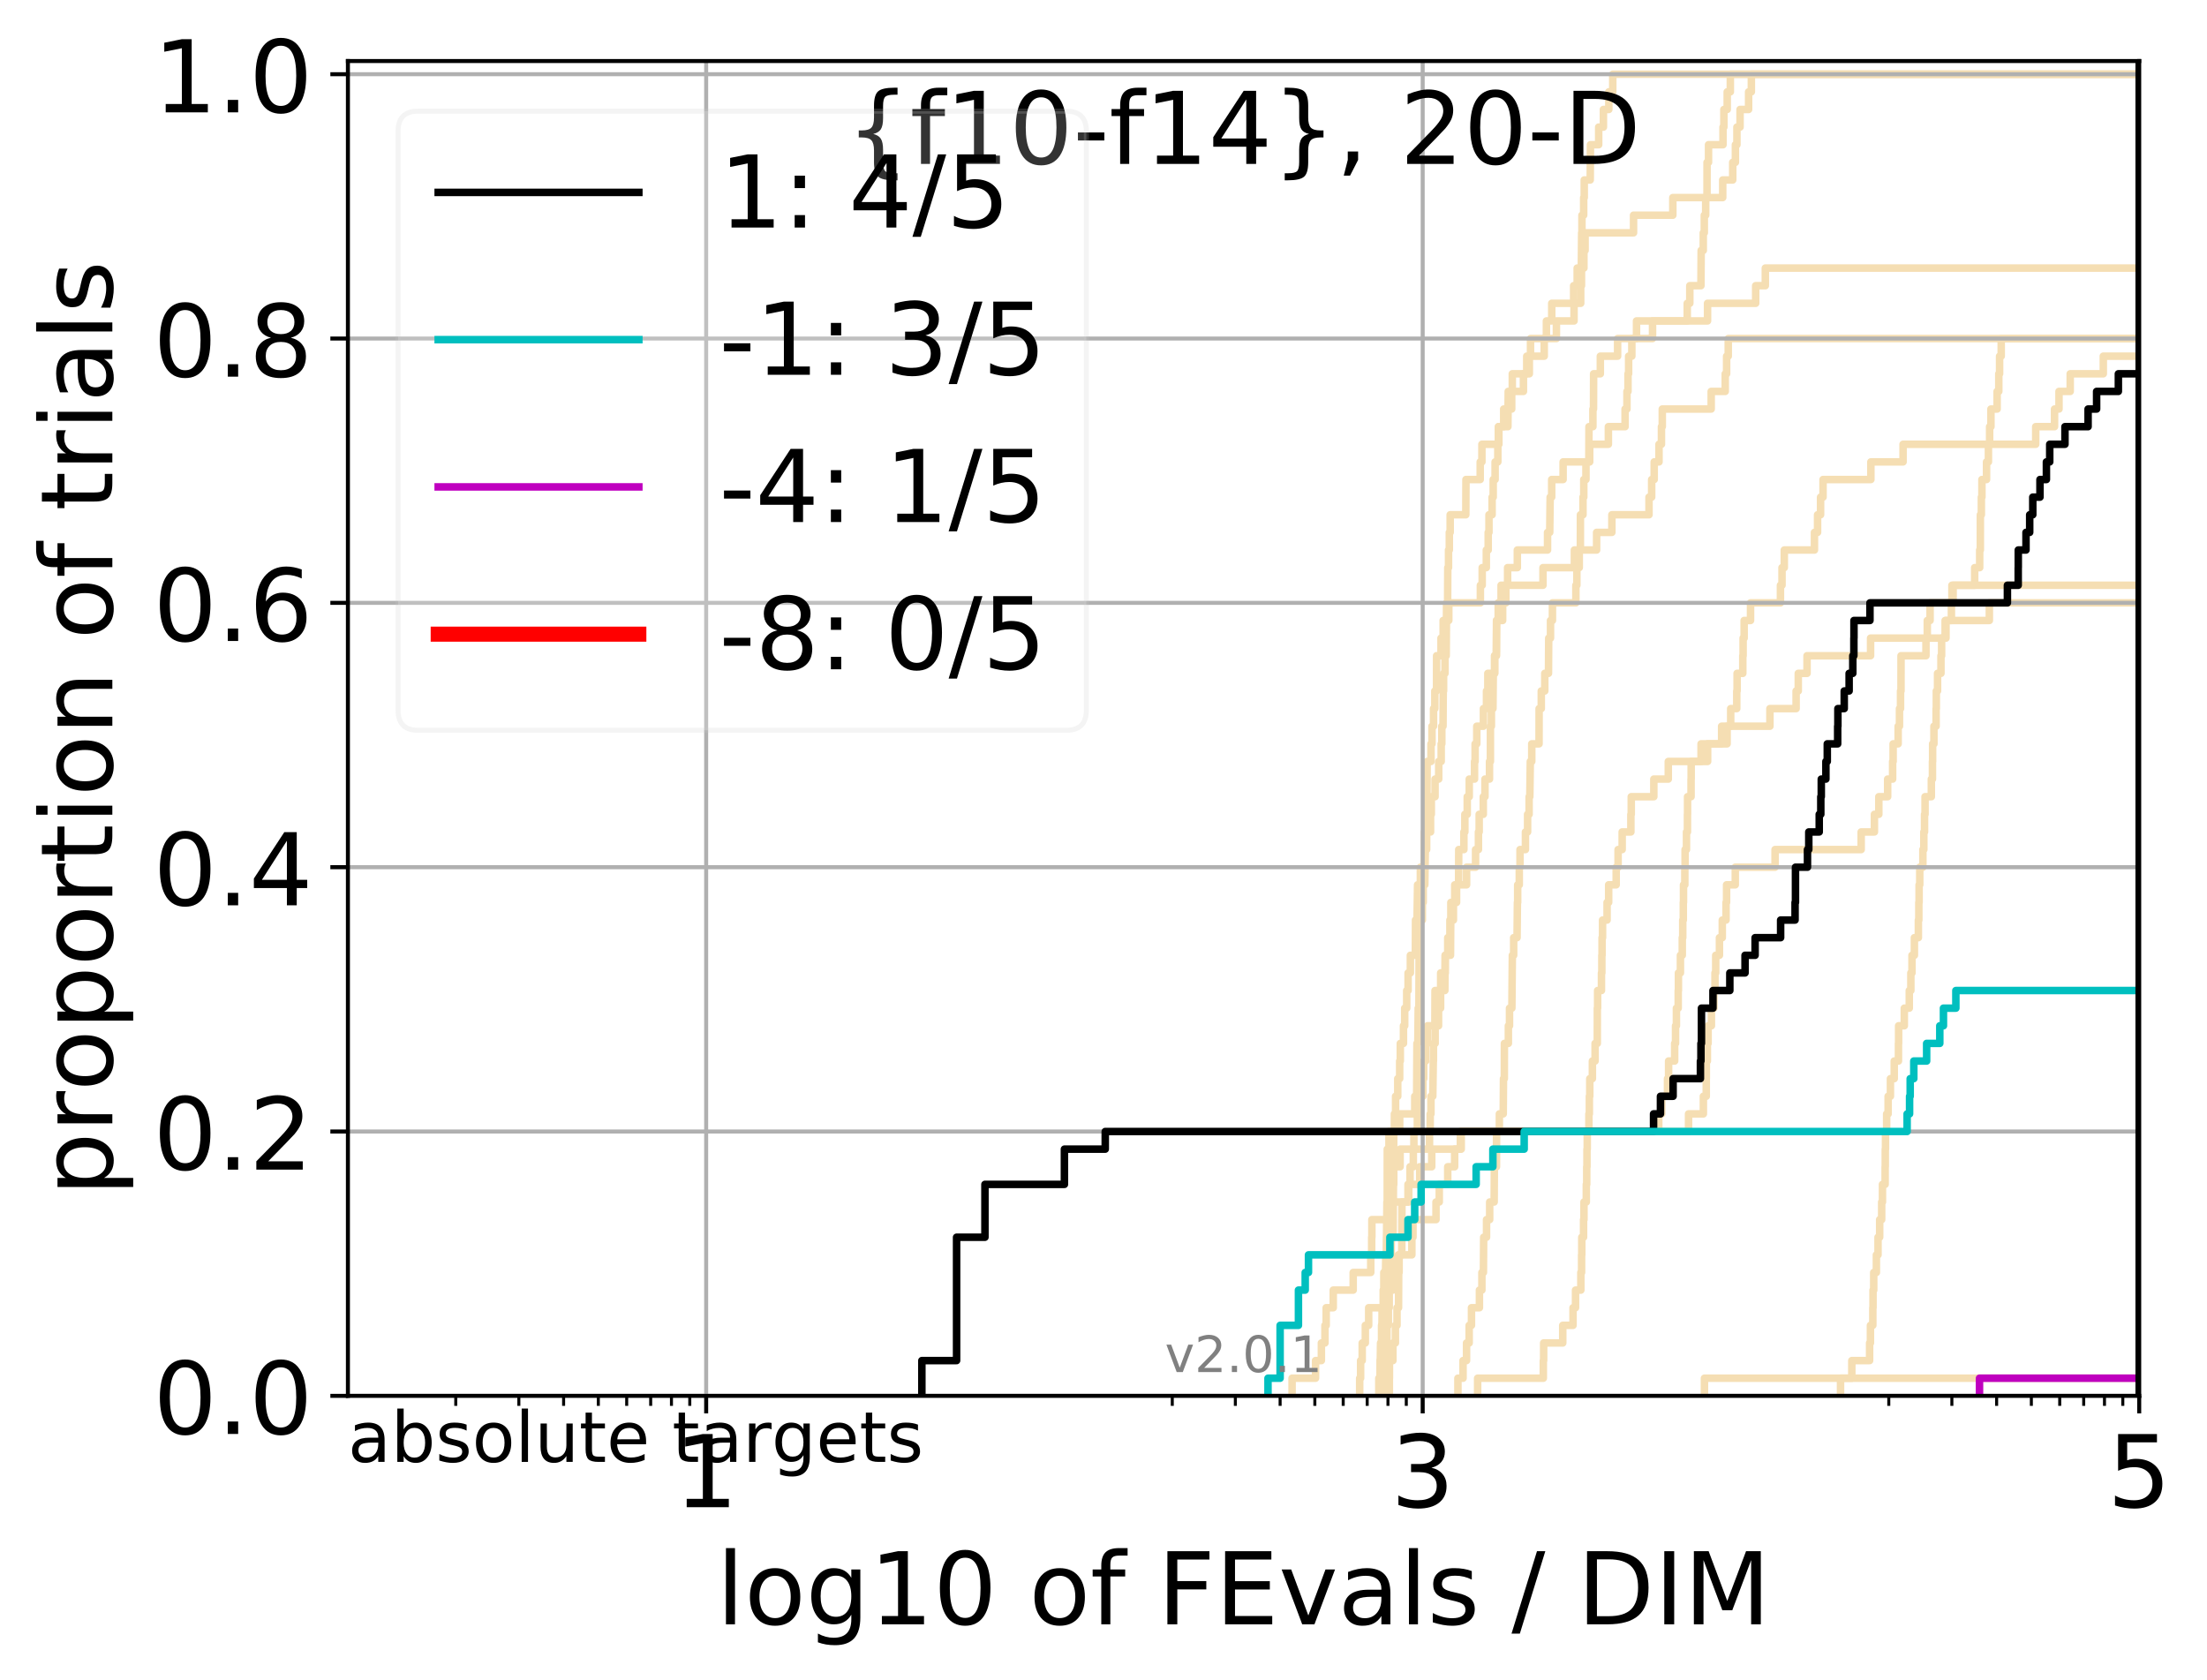 <?xml version="1.0" encoding="utf-8" standalone="no"?>
<!DOCTYPE svg PUBLIC "-//W3C//DTD SVG 1.1//EN"
  "http://www.w3.org/Graphics/SVG/1.1/DTD/svg11.dtd">
<!-- Created with matplotlib (http://matplotlib.org/) -->
<svg height="335pt" version="1.1" viewBox="0 0 440 335" width="440pt" xmlns="http://www.w3.org/2000/svg" xmlns:xlink="http://www.w3.org/1999/xlink">
 <defs>
  <style type="text/css">
*{stroke-linecap:butt;stroke-linejoin:round;}
  </style>
 </defs>
 <g id="figure_1">
  <g id="patch_1">
   <path d="M 0 335.188 
L 440.045 335.188 
L 440.045 0 
L 0 0 
z
" style="fill:#ffffff;"/>
  </g>
  <g id="axes_1">
   <g id="patch_2">
    <path d="M 69.362 278.276 
L 426.483 278.276 
L 426.483 12.164 
L 69.362 12.164 
z
" style="fill:#ffffff;"/>
   </g>
   <g id="line2d_1"/>
   <g id="line2d_2"/>
   <g id="line2d_3"/>
   <g id="line2d_4">
    <path clip-path="url(#pa1a052dd8b)" d="M 276.995 278.276 
L 276.995 274.763 
L 276.995 274.763 
L 276.995 274.763 
L 277.01 274.763 
L 277.01 271.25 
L 277.699 271.25 
L 277.699 267.737 
L 278.193 267.737 
L 278.193 264.224 
L 278.518 264.224 
L 278.518 260.711 
L 278.822 260.711 
L 278.85 253.684 
L 278.934 253.684 
L 278.934 250.171 
L 279.464 250.171 
L 279.501 239.632 
L 280.707 239.632 
L 280.707 236.119 
L 281.114 236.119 
L 281.114 232.606 
L 281.77 232.606 
L 281.77 229.093 
L 281.883 229.093 
L 281.883 225.58 
L 282.568 225.58 
L 282.568 222.067 
L 283.024 222.067 
L 283.024 218.554 
L 283.686 218.554 
L 283.686 215.041 
L 283.837 215.041 
L 283.837 211.528 
L 284.234 211.528 
L 284.234 208.015 
L 284.591 208.015 
L 284.591 204.502 
L 286.065 204.502 
L 286.093 197.476 
L 287.218 197.476 
L 287.218 193.963 
L 288.135 193.963 
L 288.135 190.45 
L 289.181 190.45 
L 289.232 183.424 
L 289.763 183.424 
L 289.763 179.911 
L 290.023 179.911 
L 290.023 176.398 
L 292.388 176.398 
L 292.388 172.885 
L 294.18 172.885 
L 294.18 169.372 
L 294.751 169.372 
L 294.751 165.859 
L 294.897 165.859 
L 294.897 162.346 
L 295.718 162.346 
L 295.718 158.833 
L 296.053 158.833 
L 296.053 155.32 
L 296.955 155.32 
L 296.955 151.807 
L 297.136 151.807 
L 297.142 144.781 
L 297.334 144.781 
L 297.334 141.268 
L 297.646 141.268 
L 297.714 134.241 
L 297.996 134.241 
L 297.996 130.728 
L 298.315 130.728 
L 298.35 123.702 
L 298.692 123.702 
L 298.692 120.189 
L 299.264 120.189 
L 299.264 116.676 
L 300.563 116.676 
L 300.563 113.163 
L 302.505 113.163 
L 302.505 109.65 
L 308.527 109.65 
L 308.527 106.137 
L 308.962 106.137 
L 309.049 99.111 
L 309.354 99.111 
L 309.354 95.598 
L 311.63 95.598 
L 311.63 92.085 
L 316.928 92.085 
L 316.928 88.572 
L 320.656 88.572 
L 320.656 85.059 
L 323.985 85.059 
L 323.985 81.546 
L 324.359 81.546 
L 324.359 78.033 
L 324.567 78.033 
L 324.567 74.52 
L 324.691 74.52 
L 324.691 71.007 
L 325.333 71.007 
L 325.333 67.494 
L 326.265 67.494 
L 326.265 63.981 
L 340.425 63.981 
L 340.425 60.468 
L 350.022 60.468 
L 350.022 56.955 
L 351.947 56.955 
L 351.947 53.442 
L 351.947 53.442 
L 426.483 53.442 
L 426.483 53.442 
" style="fill:none;stroke:#f5deb3;stroke-linecap:square;stroke-width:1.5;"/>
   </g>
   <g id="line2d_5">
    <path clip-path="url(#pa1a052dd8b)" d="M 271.073 278.276 
L 271.073 274.763 
L 271.261 274.763 
L 271.261 271.25 
L 271.578 271.25 
L 271.578 267.737 
L 272.199 267.737 
L 272.199 264.224 
L 272.866 264.224 
L 272.866 260.711 
L 276.039 260.711 
L 276.039 257.197 
L 277.705 257.197 
L 277.705 253.684 
L 278.779 253.684 
L 278.779 250.171 
L 281.477 250.171 
L 281.477 246.658 
L 281.699 246.658 
L 281.699 243.145 
L 286.291 243.145 
L 286.291 239.632 
L 286.941 239.632 
L 286.941 236.119 
L 288.628 236.119 
L 288.628 232.606 
L 290.005 232.606 
L 290.005 229.093 
L 291.15 229.093 
L 291.15 225.58 
L 336.638 225.58 
L 336.638 222.067 
L 339.595 222.067 
L 339.595 218.554 
L 340.171 218.554 
L 340.171 215.041 
L 340.184 215.041 
L 340.184 211.528 
L 340.392 211.528 
L 340.392 208.015 
L 340.537 208.015 
L 340.537 204.502 
L 341.198 204.502 
L 341.198 200.989 
L 341.699 200.989 
L 341.699 197.476 
L 341.909 197.476 
L 341.909 193.963 
L 342.056 193.963 
L 342.056 190.45 
L 342.798 190.45 
L 342.798 186.937 
L 343.365 186.937 
L 343.365 183.424 
L 344.113 183.424 
L 344.113 179.911 
L 344.22 179.911 
L 344.22 176.398 
L 345.954 176.398 
L 345.954 172.885 
L 353.888 172.885 
L 353.888 169.372 
L 371.054 169.372 
L 371.054 165.859 
L 373.697 165.859 
L 373.697 162.346 
L 374.574 162.346 
L 374.574 158.833 
L 376.334 158.833 
L 376.334 155.32 
L 377.325 155.32 
L 377.325 151.807 
L 377.426 151.807 
L 377.426 148.294 
L 378.426 148.294 
L 378.426 144.781 
L 378.689 144.781 
L 378.689 141.268 
L 378.9 141.268 
L 378.9 137.754 
L 378.996 137.754 
L 378.996 134.241 
L 378.999 134.241 
L 378.999 130.728 
L 383.974 130.728 
L 383.974 127.215 
L 384.236 127.215 
L 384.236 123.702 
L 384.792 123.702 
L 384.792 120.189 
L 389.148 120.189 
L 389.148 116.676 
L 389.148 116.676 
L 389.148 116.676 
L 426.483 116.676 
" style="fill:none;stroke:#f5deb3;stroke-linecap:square;stroke-width:1.5;"/>
   </g>
   <g id="line2d_6"/>
   <g id="line2d_7">
    <path clip-path="url(#pa1a052dd8b)" d="M 276.246 278.276 
L 276.246 274.763 
L 276.246 274.763 
L 276.246 274.763 
L 276.281 274.763 
L 276.344 267.737 
L 276.516 267.737 
L 276.516 264.224 
L 276.79 264.224 
L 276.79 260.711 
L 276.964 260.711 
L 276.964 257.197 
L 277.188 257.197 
L 277.188 253.684 
L 277.338 253.684 
L 277.373 246.658 
L 277.735 246.658 
L 277.806 236.119 
L 277.866 236.119 
L 277.866 232.606 
L 279.131 232.606 
L 279.131 229.093 
L 284.997 229.093 
L 284.997 225.58 
L 285.135 225.58 
L 285.135 222.067 
L 285.284 222.067 
L 285.284 218.554 
L 285.65 218.554 
L 285.753 211.528 
L 285.781 211.528 
L 285.781 208.015 
L 286.118 208.015 
L 286.118 204.502 
L 286.798 204.502 
L 286.798 200.989 
L 287.208 200.989 
L 287.208 197.476 
L 288.057 197.476 
L 288.118 190.45 
L 288.632 190.45 
L 288.632 186.937 
L 289.063 186.937 
L 289.063 183.424 
L 289.251 183.424 
L 289.251 179.911 
L 290.393 179.911 
L 290.393 176.398 
L 290.791 176.398 
L 290.822 169.372 
L 291.85 169.372 
L 291.85 165.859 
L 292.042 165.859 
L 292.042 162.346 
L 292.517 162.346 
L 292.517 158.833 
L 292.918 158.833 
L 292.918 155.32 
L 293.971 155.32 
L 293.971 151.807 
L 294.089 151.807 
L 294.089 148.294 
L 294.419 148.294 
L 294.419 144.781 
L 295.742 144.781 
L 295.742 141.268 
L 296.353 141.268 
L 296.353 137.754 
L 296.625 137.754 
L 296.625 134.241 
L 297.965 134.241 
L 297.965 130.728 
L 298.33 130.728 
L 298.374 123.702 
L 299.574 123.702 
L 299.574 120.189 
L 300.222 120.189 
L 300.222 116.676 
L 307.621 116.676 
L 307.621 113.163 
L 313.876 113.163 
L 313.876 109.65 
L 318.311 109.65 
L 318.311 106.137 
L 321.354 106.137 
L 321.354 102.624 
L 328.755 102.624 
L 328.755 99.111 
L 329.285 99.111 
L 329.285 95.598 
L 329.791 95.598 
L 329.791 92.085 
L 330.75 92.085 
L 330.75 88.572 
L 331.236 88.572 
L 331.236 85.059 
L 331.403 85.059 
L 331.403 81.546 
L 341.153 81.546 
L 341.153 78.033 
L 343.953 78.033 
L 343.953 74.52 
L 344.229 74.52 
L 344.229 71.007 
L 344.554 71.007 
L 344.554 67.494 
L 441.045 67.494 
L 441.045 67.494 
" style="fill:none;stroke:#f5deb3;stroke-linecap:square;stroke-width:1.5;"/>
   </g>
   <g id="line2d_8"/>
   <g id="line2d_9">
    <path clip-path="url(#pa1a052dd8b)" d="M 274.888 278.276 
L 274.888 274.763 
L 275.154 274.763 
L 275.154 271.25 
L 275.295 271.25 
L 275.295 267.737 
L 275.436 267.737 
L 275.436 264.224 
L 275.716 264.224 
L 275.716 260.711 
L 275.88 260.711 
L 275.88 257.197 
L 276.171 257.197 
L 276.279 250.171 
L 276.405 250.171 
L 276.507 239.632 
L 276.561 239.632 
L 276.575 229.093 
L 276.912 229.093 
L 276.912 225.58 
L 279.053 225.58 
L 279.053 222.067 
L 282.056 222.067 
L 282.056 218.554 
L 282.43 218.554 
L 282.488 208.015 
L 282.667 208.015 
L 282.741 200.989 
L 282.883 200.989 
L 282.921 190.45 
L 283.002 190.45 
L 283.109 183.424 
L 283.572 183.424 
L 283.572 179.911 
L 283.741 179.911 
L 283.741 176.398 
L 284.058 176.398 
L 284.165 169.372 
L 284.425 169.372 
L 284.425 165.859 
L 285.205 165.859 
L 285.205 162.346 
L 285.355 162.346 
L 285.355 158.833 
L 286.101 158.833 
L 286.101 155.32 
L 286.828 155.32 
L 286.828 151.807 
L 287.324 151.807 
L 287.324 148.294 
L 287.449 148.294 
L 287.449 144.781 
L 287.689 144.781 
L 287.734 137.754 
L 287.801 137.754 
L 287.801 134.241 
L 288.086 134.241 
L 288.086 130.728 
L 288.322 130.728 
L 288.397 120.189 
L 288.605 120.189 
L 288.641 113.163 
L 288.786 113.163 
L 288.786 109.65 
L 288.944 109.65 
L 288.944 106.137 
L 289.115 106.137 
L 289.115 102.624 
L 292.233 102.624 
L 292.264 95.598 
L 295.102 95.598 
L 295.102 92.085 
L 295.444 92.085 
L 295.444 88.572 
L 298.718 88.572 
L 298.718 85.059 
L 300.626 85.059 
L 300.686 78.033 
L 303.722 78.033 
L 303.722 74.52 
L 304.898 74.52 
L 304.898 71.007 
L 307.868 71.007 
L 307.868 67.494 
L 310.294 67.494 
L 310.294 63.981 
L 313.811 63.981 
L 313.811 60.468 
L 315.138 60.468 
L 315.138 56.955 
L 315.296 56.955 
L 315.296 53.442 
L 315.78 53.442 
L 315.78 49.929 
L 316.012 49.929 
L 316.012 46.416 
L 325.674 46.416 
L 325.674 42.903 
L 333.504 42.903 
L 333.504 39.39 
L 343.451 39.39 
L 343.451 35.877 
L 345.445 35.877 
L 345.445 32.364 
L 345.981 32.364 
L 345.981 28.851 
L 346.282 28.851 
L 346.282 25.338 
L 346.907 25.338 
L 346.907 21.824 
L 348.611 21.824 
L 348.611 18.311 
L 349.16 18.311 
L 349.16 14.798 
L 349.16 14.798 
L 426.483 14.798 
L 426.483 14.798 
" style="fill:none;stroke:#f5deb3;stroke-linecap:square;stroke-width:1.5;"/>
   </g>
   <g id="line2d_10"/>
   <g id="line2d_11">
    <path clip-path="url(#pa1a052dd8b)" d="M 431.968 278.276 
L 431.968 274.763 
L 441.045 274.763 
" style="fill:none;stroke:#f5deb3;stroke-linecap:square;stroke-width:1.5;"/>
   </g>
   <g id="line2d_12">
    <path clip-path="url(#pa1a052dd8b)" d="M 339.81 278.276 
L 339.81 274.763 
L 339.81 274.763 
L 339.81 274.763 
L 426.483 274.763 
" style="fill:none;stroke:#f5deb3;stroke-linecap:square;stroke-width:1.5;"/>
   </g>
   <g id="line2d_13"/>
   <g id="line2d_14"/>
   <g id="line2d_15"/>
   <g id="line2d_16">
    <path clip-path="url(#pa1a052dd8b)" style="fill:none;stroke:#f5deb3;stroke-linecap:square;stroke-width:1.5;"/>
   </g>
   <g id="line2d_17">
    <path clip-path="url(#pa1a052dd8b)" d="M 366.939 278.276 
L 366.939 274.763 
L 369.188 274.763 
L 369.188 271.25 
L 372.735 271.25 
L 372.735 267.737 
L 372.9 267.737 
L 372.9 264.224 
L 373.376 264.224 
L 373.376 260.711 
L 373.417 260.711 
L 373.417 257.197 
L 373.557 257.197 
L 373.557 253.684 
L 374.089 253.684 
L 374.089 250.171 
L 374.414 250.171 
L 374.414 246.658 
L 374.741 246.658 
L 374.741 243.145 
L 375.142 243.145 
L 375.142 239.632 
L 375.298 239.632 
L 375.298 236.119 
L 375.83 236.119 
L 375.83 232.606 
L 375.857 232.606 
L 375.857 229.093 
L 375.905 229.093 
L 375.905 225.58 
L 376.133 225.58 
L 376.133 222.067 
L 376.429 222.067 
L 376.429 218.554 
L 376.887 218.554 
L 376.887 215.041 
L 377.647 215.041 
L 377.647 211.528 
L 378.487 211.528 
L 378.487 208.015 
L 378.518 208.015 
L 378.518 204.502 
L 379.654 204.502 
L 379.654 200.989 
L 380.645 200.989 
L 380.645 197.476 
L 380.959 197.476 
L 380.959 193.963 
L 381.185 193.963 
L 381.185 190.45 
L 381.665 190.45 
L 381.665 186.937 
L 382.458 186.937 
L 382.458 183.424 
L 382.55 183.424 
L 382.55 179.911 
L 382.603 179.911 
L 382.603 176.398 
L 382.732 176.398 
L 382.732 172.885 
L 383.355 172.885 
L 383.355 169.372 
L 383.545 169.372 
L 383.545 165.859 
L 383.686 165.859 
L 383.686 162.346 
L 383.788 162.346 
L 383.788 158.833 
L 385.042 158.833 
L 385.042 155.32 
L 385.263 155.32 
L 385.263 151.807 
L 385.3 151.807 
L 385.3 148.294 
L 385.561 148.294 
L 385.561 144.781 
L 385.992 144.781 
L 385.992 141.268 
L 386.036 141.268 
L 386.036 137.754 
L 386.282 137.754 
L 386.282 134.241 
L 386.96 134.241 
L 386.96 130.728 
L 387.092 130.728 
L 387.092 127.215 
L 387.791 127.215 
L 387.791 123.702 
L 389.043 123.702 
L 389.043 120.189 
L 389.385 120.189 
L 389.385 116.676 
L 393.683 116.676 
L 393.683 113.163 
L 394.682 113.163 
L 394.682 109.65 
L 394.812 109.65 
L 394.812 106.137 
L 394.817 106.137 
L 394.817 102.624 
L 395.015 102.624 
L 395.015 99.111 
L 395.127 99.111 
L 395.127 95.598 
L 396.048 95.598 
L 396.048 92.085 
L 396.424 92.085 
L 396.424 88.572 
L 396.663 88.572 
L 396.663 85.059 
L 396.924 85.059 
L 396.924 81.546 
L 398.159 81.546 
L 398.159 78.033 
L 398.491 78.033 
L 398.491 74.52 
L 398.65 74.52 
L 398.65 71.007 
L 398.974 71.007 
L 398.974 67.494 
L 398.974 67.494 
L 398.974 67.494 
L 426.483 67.494 
" style="fill:none;stroke:#f5deb3;stroke-linecap:square;stroke-width:1.5;"/>
   </g>
   <g id="line2d_18">
    <path clip-path="url(#pa1a052dd8b)" d="M 257.596 278.276 
L 257.596 274.763 
L 262.276 274.763 
L 262.276 271.25 
L 263.437 271.25 
L 263.437 267.737 
L 264.151 267.737 
L 264.151 264.224 
L 264.397 264.224 
L 264.397 260.711 
L 265.807 260.711 
L 265.807 257.197 
L 269.779 257.197 
L 269.779 253.684 
L 273.28 253.684 
L 273.28 250.171 
L 273.462 250.171 
L 273.462 246.658 
L 273.503 246.658 
L 273.503 243.145 
L 277.299 243.145 
L 277.299 239.632 
L 280.857 239.632 
L 280.857 236.119 
L 283.041 236.119 
L 283.041 232.606 
L 285.436 232.606 
L 285.436 229.093 
L 291.321 229.093 
L 291.321 225.58 
L 330.694 225.58 
L 330.694 222.067 
L 331.291 222.067 
L 331.291 218.554 
L 332.444 218.554 
L 332.444 215.041 
L 332.661 215.041 
L 332.661 211.528 
L 333.87 211.528 
L 333.87 208.015 
L 334.045 208.015 
L 334.045 204.502 
L 334.22 204.502 
L 334.22 200.989 
L 334.578 200.989 
L 334.578 197.476 
L 334.623 197.476 
L 334.623 193.963 
L 335.015 193.963 
L 335.015 190.45 
L 335.387 190.45 
L 335.387 186.937 
L 335.482 186.937 
L 335.482 183.424 
L 335.592 183.424 
L 335.592 179.911 
L 335.632 179.911 
L 335.632 176.398 
L 335.899 176.398 
L 335.899 172.885 
L 335.95 172.885 
L 335.95 169.372 
L 336.227 169.372 
L 336.227 165.859 
L 336.419 165.859 
L 336.419 162.346 
L 336.439 162.346 
L 336.439 158.833 
L 337.139 158.833 
L 337.139 155.32 
L 337.162 155.32 
L 337.162 151.807 
L 340.443 151.807 
L 340.443 148.294 
L 344.323 148.294 
L 344.323 144.781 
L 352.861 144.781 
L 352.861 141.268 
L 358.085 141.268 
L 358.085 137.754 
L 358.515 137.754 
L 358.515 134.241 
L 360.264 134.241 
L 360.264 130.728 
L 372.929 130.728 
L 372.929 127.215 
L 387.964 127.215 
L 387.964 123.702 
L 396.608 123.702 
L 396.608 120.189 
L 396.608 120.189 
L 396.608 120.189 
L 426.483 120.189 
" style="fill:none;stroke:#f5deb3;stroke-linecap:square;stroke-width:1.5;"/>
   </g>
   <g id="line2d_19"/>
   <g id="line2d_20"/>
   <g id="line2d_21"/>
   <g id="line2d_22"/>
   <g id="line2d_23"/>
   <g id="line2d_24">
    <path clip-path="url(#pa1a052dd8b)" d="M 290.657 278.276 
L 290.657 274.763 
L 291.681 274.763 
L 291.681 271.25 
L 292.378 271.25 
L 292.378 267.737 
L 292.902 267.737 
L 292.902 264.224 
L 293.363 264.224 
L 293.363 260.711 
L 294.945 260.711 
L 294.945 257.197 
L 295.44 257.197 
L 295.44 253.684 
L 295.745 253.684 
L 295.793 246.658 
L 296.365 246.658 
L 296.365 243.145 
L 296.992 243.145 
L 296.992 239.632 
L 297.886 239.632 
L 297.926 232.606 
L 298.349 232.606 
L 298.361 225.58 
L 298.921 225.58 
L 298.921 222.067 
L 299.695 222.067 
L 299.742 215.041 
L 299.912 215.041 
L 299.925 208.015 
L 300.715 208.015 
L 300.715 204.502 
L 300.945 204.502 
L 300.945 200.989 
L 301.418 200.989 
L 301.51 190.45 
L 301.774 190.45 
L 301.774 186.937 
L 302.448 186.937 
L 302.52 179.911 
L 302.572 179.911 
L 302.572 176.398 
L 302.892 176.398 
L 302.892 172.885 
L 303.04 172.885 
L 303.04 169.372 
L 304.122 169.372 
L 304.122 165.859 
L 304.551 165.859 
L 304.551 162.346 
L 304.851 162.346 
L 304.851 158.833 
L 304.994 158.833 
L 305.09 151.807 
L 305.381 151.807 
L 305.381 148.294 
L 306.833 148.294 
L 306.845 141.268 
L 307.28 141.268 
L 307.28 137.754 
L 307.976 137.754 
L 307.976 134.241 
L 308.715 134.241 
L 308.761 127.215 
L 309.119 127.215 
L 309.119 123.702 
L 309.502 123.702 
L 309.502 120.189 
L 314.177 120.189 
L 314.177 116.676 
L 314.372 116.676 
L 314.372 113.163 
L 314.852 113.163 
L 314.852 109.65 
L 315.074 109.65 
L 315.083 102.624 
L 315.594 102.624 
L 315.594 99.111 
L 315.751 99.111 
L 315.751 95.598 
L 316.187 95.598 
L 316.187 92.085 
L 316.761 92.085 
L 316.785 85.059 
L 317.573 85.059 
L 317.573 81.546 
L 317.692 81.546 
L 317.713 74.52 
L 319.052 74.52 
L 319.052 71.007 
L 322.496 71.007 
L 322.496 67.494 
L 329.46 67.494 
L 329.46 63.981 
L 336.38 63.981 
L 336.38 60.468 
L 336.89 60.468 
L 336.89 56.955 
L 339.108 56.955 
L 339.154 49.929 
L 339.576 49.929 
L 339.576 46.416 
L 339.779 46.416 
L 339.779 42.903 
L 340.058 42.903 
L 340.058 39.39 
L 340.319 39.39 
L 340.328 32.364 
L 340.622 32.364 
L 340.622 28.851 
L 343.509 28.851 
L 343.509 25.338 
L 343.684 25.338 
L 343.684 21.824 
L 344.347 21.824 
L 344.347 18.311 
L 344.97 18.311 
L 344.97 14.798 
L 344.97 14.798 
L 426.483 14.798 
L 426.483 14.798 
" style="fill:none;stroke:#f5deb3;stroke-linecap:square;stroke-width:1.5;"/>
   </g>
   <g id="line2d_25"/>
   <g id="line2d_26">
    <path clip-path="url(#pa1a052dd8b)" d="M 294.59 278.276 
L 294.59 274.763 
L 307.686 274.763 
L 307.686 271.25 
L 307.752 271.25 
L 307.752 267.737 
L 311.557 267.737 
L 311.557 264.224 
L 313.608 264.224 
L 313.608 260.711 
L 314.107 260.711 
L 314.107 257.197 
L 315.167 257.197 
L 315.167 253.684 
L 315.314 253.684 
L 315.314 250.171 
L 315.354 250.171 
L 315.354 246.658 
L 315.706 246.658 
L 315.706 243.145 
L 315.791 243.145 
L 315.791 239.632 
L 316.255 239.632 
L 316.255 236.119 
L 316.339 236.119 
L 316.339 232.606 
L 316.388 232.606 
L 316.388 229.093 
L 316.443 229.093 
L 316.443 225.58 
L 316.772 225.58 
L 316.772 222.067 
L 316.864 222.067 
L 316.864 218.554 
L 316.947 218.554 
L 316.947 215.041 
L 317.467 215.041 
L 317.467 211.528 
L 318.007 211.528 
L 318.007 208.015 
L 318.445 208.015 
L 318.445 204.502 
L 318.452 204.502 
L 318.452 200.989 
L 318.509 200.989 
L 318.509 197.476 
L 319.278 197.476 
L 319.278 193.963 
L 319.354 193.963 
L 319.354 190.45 
L 319.396 190.45 
L 319.396 186.937 
L 319.494 186.937 
L 319.494 183.424 
L 320.395 183.424 
L 320.395 179.911 
L 320.711 179.911 
L 320.711 176.398 
L 322.212 176.398 
L 322.212 172.885 
L 322.592 172.885 
L 322.592 169.372 
L 323.404 169.372 
L 323.404 165.859 
L 325.141 165.859 
L 325.141 162.346 
L 325.215 162.346 
L 325.215 158.833 
L 329.717 158.833 
L 329.717 155.32 
L 332.6 155.32 
L 332.6 151.807 
L 339.136 151.807 
L 339.136 148.294 
L 343.234 148.294 
L 343.234 144.781 
L 345.043 144.781 
L 345.043 141.268 
L 346.25 141.268 
L 346.25 137.754 
L 346.317 137.754 
L 346.317 134.241 
L 347.454 134.241 
L 347.454 130.728 
L 347.517 130.728 
L 347.517 127.215 
L 347.724 127.215 
L 347.724 123.702 
L 348.997 123.702 
L 348.997 120.189 
L 354.959 120.189 
L 354.959 116.676 
L 355.273 116.676 
L 355.273 113.163 
L 355.73 113.163 
L 355.73 109.65 
L 361.741 109.65 
L 361.741 106.137 
L 362.362 106.137 
L 362.362 102.624 
L 362.96 102.624 
L 362.96 99.111 
L 363.452 99.111 
L 363.452 95.598 
L 372.987 95.598 
L 372.987 92.085 
L 379.407 92.085 
L 379.407 88.572 
L 405.853 88.572 
L 405.853 85.059 
L 409.605 85.059 
L 409.605 81.546 
L 410.494 81.546 
L 410.494 78.033 
L 412.728 78.033 
L 412.728 74.52 
L 419.326 74.52 
L 419.326 71.007 
L 419.326 71.007 
L 419.326 71.007 
L 426.483 71.007 
" style="fill:none;stroke:#f5deb3;stroke-linecap:square;stroke-width:1.5;"/>
   </g>
   <g id="line2d_27"/>
   <g id="line2d_28">
    <path clip-path="url(#pa1a052dd8b)" d="M 275.079 278.276 
L 275.079 274.763 
L 275.079 274.763 
L 275.079 274.763 
L 275.134 274.763 
L 275.242 267.737 
L 275.499 267.737 
L 275.543 260.711 
L 275.762 260.711 
L 275.762 257.197 
L 275.884 257.197 
L 275.884 253.684 
L 276.393 253.684 
L 276.487 246.658 
L 276.528 246.658 
L 276.528 243.145 
L 277.087 243.145 
L 277.087 239.632 
L 277.384 239.632 
L 277.384 236.119 
L 277.81 236.119 
L 277.87 225.58 
L 277.995 225.58 
L 277.995 222.067 
L 278.232 222.067 
L 278.232 218.554 
L 278.664 218.554 
L 278.664 215.041 
L 279.046 215.041 
L 279.046 211.528 
L 279.174 211.528 
L 279.174 208.015 
L 279.805 208.015 
L 279.805 204.502 
L 280.049 204.502 
L 280.049 200.989 
L 280.449 200.989 
L 280.449 197.476 
L 280.724 197.476 
L 280.724 193.963 
L 281.178 193.963 
L 281.178 190.45 
L 282.171 190.45 
L 282.203 183.424 
L 282.504 183.424 
L 282.614 176.398 
L 283.174 176.398 
L 283.174 172.885 
L 283.937 172.885 
L 283.971 165.859 
L 284.458 165.859 
L 284.521 151.807 
L 285.292 151.807 
L 285.292 148.294 
L 285.489 148.294 
L 285.489 144.781 
L 285.798 144.781 
L 285.798 141.268 
L 286.055 141.268 
L 286.055 137.754 
L 286.4 137.754 
L 286.41 130.728 
L 287.288 130.728 
L 287.288 127.215 
L 287.717 127.215 
L 287.717 123.702 
L 288.839 123.702 
L 288.839 120.189 
L 295.137 120.189 
L 295.137 116.676 
L 295.499 116.676 
L 295.499 113.163 
L 296.322 113.163 
L 296.322 109.65 
L 296.696 109.65 
L 296.696 106.137 
L 296.852 106.137 
L 296.852 102.624 
L 297.475 102.624 
L 297.475 99.111 
L 297.695 99.111 
L 297.695 95.598 
L 298.074 95.598 
L 298.074 92.085 
L 298.619 92.085 
L 298.619 88.572 
L 298.827 88.572 
L 298.827 85.059 
L 299.783 85.059 
L 299.783 81.546 
L 301.382 81.546 
L 301.382 78.033 
L 301.5 78.033 
L 301.5 74.52 
L 304.38 74.52 
L 304.38 71.007 
L 305.132 71.007 
L 305.132 67.494 
L 308.301 67.494 
L 308.301 63.981 
L 309.363 63.981 
L 309.363 60.468 
L 313.728 60.468 
L 313.728 56.955 
L 314.437 56.955 
L 314.437 53.442 
L 315.263 53.442 
L 315.328 46.416 
L 315.387 46.416 
L 315.387 42.903 
L 315.73 42.903 
L 315.73 39.39 
L 315.845 39.39 
L 315.845 35.877 
L 317.037 35.877 
L 317.084 28.851 
L 318.723 28.851 
L 318.723 25.338 
L 319.667 25.338 
L 319.667 21.824 
L 320.744 21.824 
L 320.744 18.311 
L 321.529 18.311 
L 321.529 14.798 
L 321.529 14.798 
L 426.483 14.798 
L 426.483 14.798 
" style="fill:none;stroke:#f5deb3;stroke-linecap:square;stroke-width:1.5;"/>
   </g>
   <g id="line2d_29"/>
   <g id="line2d_30"/>
   <g id="matplotlib.axis_1">
    <g id="xtick_1">
     <g id="line2d_31">
      <path clip-path="url(#pa1a052dd8b)" d="M 140.786 278.276 
L 140.786 12.164 
" style="fill:none;stroke:#b0b0b0;stroke-linecap:square;stroke-width:0.8;"/>
     </g>
     <g id="line2d_32">
      <defs>
       <path d="M 0 0 
L 0 3.5 
" id="mc96a166e45" style="stroke:#000000;stroke-width:0.8;"/>
      </defs>
      <g>
       <use style="stroke:#000000;stroke-width:0.8;" x="140.786" xlink:href="#mc96a166e45" y="278.276"/>
      </g>
     </g>
     <g id="text_1">
      <!-- 1 -->
      <defs>
       <path d="M 12.406 8.297 
L 28.516 8.297 
L 28.516 63.922 
L 10.984 60.406 
L 10.984 69.391 
L 28.422 72.906 
L 38.281 72.906 
L 38.281 8.297 
L 54.391 8.297 
L 54.391 0 
L 12.406 0 
z
" id="DejaVuSans-31"/>
      </defs>
      <g transform="translate(134.424 300.473)scale(0.2 -0.2)">
       <use xlink:href="#DejaVuSans-31"/>
      </g>
     </g>
    </g>
    <g id="xtick_2">
     <g id="line2d_33">
      <path clip-path="url(#pa1a052dd8b)" d="M 283.635 278.276 
L 283.635 12.164 
" style="fill:none;stroke:#b0b0b0;stroke-linecap:square;stroke-width:0.8;"/>
     </g>
     <g id="line2d_34">
      <g>
       <use style="stroke:#000000;stroke-width:0.8;" x="283.635" xlink:href="#mc96a166e45" y="278.276"/>
      </g>
     </g>
     <g id="text_2">
      <!-- 3 -->
      <defs>
       <path d="M 40.578 39.312 
Q 47.656 37.797 51.625 33 
Q 55.609 28.219 55.609 21.188 
Q 55.609 10.406 48.188 4.484 
Q 40.766 -1.422 27.094 -1.422 
Q 22.516 -1.422 17.656 -0.516 
Q 12.797 0.391 7.625 2.203 
L 7.625 11.719 
Q 11.719 9.328 16.594 8.109 
Q 21.484 6.891 26.812 6.891 
Q 36.078 6.891 40.938 10.547 
Q 45.797 14.203 45.797 21.188 
Q 45.797 27.641 41.281 31.266 
Q 36.766 34.906 28.719 34.906 
L 20.219 34.906 
L 20.219 43.016 
L 29.109 43.016 
Q 36.375 43.016 40.234 45.922 
Q 44.094 48.828 44.094 54.297 
Q 44.094 59.906 40.109 62.906 
Q 36.141 65.922 28.719 65.922 
Q 24.656 65.922 20.016 65.031 
Q 15.375 64.156 9.812 62.312 
L 9.812 71.094 
Q 15.438 72.656 20.344 73.438 
Q 25.25 74.219 29.594 74.219 
Q 40.828 74.219 47.359 69.109 
Q 53.906 64.016 53.906 55.328 
Q 53.906 49.266 50.438 45.094 
Q 46.969 40.922 40.578 39.312 
" id="DejaVuSans-33"/>
      </defs>
      <g transform="translate(277.272 300.473)scale(0.2 -0.2)">
       <use xlink:href="#DejaVuSans-33"/>
      </g>
     </g>
    </g>
    <g id="xtick_3">
     <g id="line2d_35">
      <path clip-path="url(#pa1a052dd8b)" d="M 426.483 278.276 
L 426.483 12.164 
" style="fill:none;stroke:#b0b0b0;stroke-linecap:square;stroke-width:0.8;"/>
     </g>
     <g id="line2d_36">
      <g>
       <use style="stroke:#000000;stroke-width:0.8;" x="426.483" xlink:href="#mc96a166e45" y="278.276"/>
      </g>
     </g>
     <g id="text_3">
      <!-- 5 -->
      <defs>
       <path d="M 10.797 72.906 
L 49.516 72.906 
L 49.516 64.594 
L 19.828 64.594 
L 19.828 46.734 
Q 21.969 47.469 24.109 47.828 
Q 26.266 48.188 28.422 48.188 
Q 40.625 48.188 47.75 41.5 
Q 54.891 34.812 54.891 23.391 
Q 54.891 11.625 47.562 5.094 
Q 40.234 -1.422 26.906 -1.422 
Q 22.312 -1.422 17.547 -0.641 
Q 12.797 0.141 7.719 1.703 
L 7.719 11.625 
Q 12.109 9.234 16.797 8.062 
Q 21.484 6.891 26.703 6.891 
Q 35.156 6.891 40.078 11.328 
Q 45.016 15.766 45.016 23.391 
Q 45.016 31 40.078 35.438 
Q 35.156 39.891 26.703 39.891 
Q 22.75 39.891 18.812 39.016 
Q 14.891 38.141 10.797 36.281 
z
" id="DejaVuSans-35"/>
      </defs>
      <g transform="translate(420.12 300.473)scale(0.2 -0.2)">
       <use xlink:href="#DejaVuSans-35"/>
      </g>
     </g>
    </g>
    <g id="xtick_4">
     <g id="line2d_37">
      <defs>
       <path d="M 0 0 
L 0 2 
" id="m2734ec4ef0" style="stroke:#000000;stroke-width:0.6;"/>
      </defs>
      <g>
       <use style="stroke:#000000;stroke-width:0.6;" x="90.863" xlink:href="#m2734ec4ef0" y="278.276"/>
      </g>
     </g>
    </g>
    <g id="xtick_5">
     <g id="line2d_38">
      <g>
       <use style="stroke:#000000;stroke-width:0.6;" x="103.44" xlink:href="#m2734ec4ef0" y="278.276"/>
      </g>
     </g>
    </g>
    <g id="xtick_6">
     <g id="line2d_39">
      <g>
       <use style="stroke:#000000;stroke-width:0.6;" x="112.364" xlink:href="#m2734ec4ef0" y="278.276"/>
      </g>
     </g>
    </g>
    <g id="xtick_7">
     <g id="line2d_40">
      <g>
       <use style="stroke:#000000;stroke-width:0.6;" x="119.286" xlink:href="#m2734ec4ef0" y="278.276"/>
      </g>
     </g>
    </g>
    <g id="xtick_8">
     <g id="line2d_41">
      <g>
       <use style="stroke:#000000;stroke-width:0.6;" x="124.941" xlink:href="#m2734ec4ef0" y="278.276"/>
      </g>
     </g>
    </g>
    <g id="xtick_9">
     <g id="line2d_42">
      <g>
       <use style="stroke:#000000;stroke-width:0.6;" x="129.723" xlink:href="#m2734ec4ef0" y="278.276"/>
      </g>
     </g>
    </g>
    <g id="xtick_10">
     <g id="line2d_43">
      <g>
       <use style="stroke:#000000;stroke-width:0.6;" x="133.865" xlink:href="#m2734ec4ef0" y="278.276"/>
      </g>
     </g>
    </g>
    <g id="xtick_11">
     <g id="line2d_44">
      <g>
       <use style="stroke:#000000;stroke-width:0.6;" x="137.518" xlink:href="#m2734ec4ef0" y="278.276"/>
      </g>
     </g>
    </g>
    <g id="xtick_12">
     <g id="line2d_45">
      <g>
       <use style="stroke:#000000;stroke-width:0.6;" x="233.711" xlink:href="#m2734ec4ef0" y="278.276"/>
      </g>
     </g>
    </g>
    <g id="xtick_13">
     <g id="line2d_46">
      <g>
       <use style="stroke:#000000;stroke-width:0.6;" x="246.288" xlink:href="#m2734ec4ef0" y="278.276"/>
      </g>
     </g>
    </g>
    <g id="xtick_14">
     <g id="line2d_47">
      <g>
       <use style="stroke:#000000;stroke-width:0.6;" x="255.212" xlink:href="#m2734ec4ef0" y="278.276"/>
      </g>
     </g>
    </g>
    <g id="xtick_15">
     <g id="line2d_48">
      <g>
       <use style="stroke:#000000;stroke-width:0.6;" x="262.134" xlink:href="#m2734ec4ef0" y="278.276"/>
      </g>
     </g>
    </g>
    <g id="xtick_16">
     <g id="line2d_49">
      <g>
       <use style="stroke:#000000;stroke-width:0.6;" x="267.789" xlink:href="#m2734ec4ef0" y="278.276"/>
      </g>
     </g>
    </g>
    <g id="xtick_17">
     <g id="line2d_50">
      <g>
       <use style="stroke:#000000;stroke-width:0.6;" x="272.571" xlink:href="#m2734ec4ef0" y="278.276"/>
      </g>
     </g>
    </g>
    <g id="xtick_18">
     <g id="line2d_51">
      <g>
       <use style="stroke:#000000;stroke-width:0.6;" x="276.713" xlink:href="#m2734ec4ef0" y="278.276"/>
      </g>
     </g>
    </g>
    <g id="xtick_19">
     <g id="line2d_52">
      <g>
       <use style="stroke:#000000;stroke-width:0.6;" x="280.366" xlink:href="#m2734ec4ef0" y="278.276"/>
      </g>
     </g>
    </g>
    <g id="xtick_20">
     <g id="line2d_53">
      <g>
       <use style="stroke:#000000;stroke-width:0.6;" x="376.559" xlink:href="#m2734ec4ef0" y="278.276"/>
      </g>
     </g>
    </g>
    <g id="xtick_21">
     <g id="line2d_54">
      <g>
       <use style="stroke:#000000;stroke-width:0.6;" x="389.136" xlink:href="#m2734ec4ef0" y="278.276"/>
      </g>
     </g>
    </g>
    <g id="xtick_22">
     <g id="line2d_55">
      <g>
       <use style="stroke:#000000;stroke-width:0.6;" x="398.06" xlink:href="#m2734ec4ef0" y="278.276"/>
      </g>
     </g>
    </g>
    <g id="xtick_23">
     <g id="line2d_56">
      <g>
       <use style="stroke:#000000;stroke-width:0.6;" x="404.982" xlink:href="#m2734ec4ef0" y="278.276"/>
      </g>
     </g>
    </g>
    <g id="xtick_24">
     <g id="line2d_57">
      <g>
       <use style="stroke:#000000;stroke-width:0.6;" x="410.637" xlink:href="#m2734ec4ef0" y="278.276"/>
      </g>
     </g>
    </g>
    <g id="xtick_25">
     <g id="line2d_58">
      <g>
       <use style="stroke:#000000;stroke-width:0.6;" x="415.419" xlink:href="#m2734ec4ef0" y="278.276"/>
      </g>
     </g>
    </g>
    <g id="xtick_26">
     <g id="line2d_59">
      <g>
       <use style="stroke:#000000;stroke-width:0.6;" x="419.561" xlink:href="#m2734ec4ef0" y="278.276"/>
      </g>
     </g>
    </g>
    <g id="xtick_27">
     <g id="line2d_60">
      <g>
       <use style="stroke:#000000;stroke-width:0.6;" x="423.214" xlink:href="#m2734ec4ef0" y="278.276"/>
      </g>
     </g>
    </g>
    <g id="text_4">
     <!-- log10 of FEvals / DIM -->
     <defs>
      <path d="M 9.422 75.984 
L 18.406 75.984 
L 18.406 0 
L 9.422 0 
z
" id="DejaVuSans-6c"/>
      <path d="M 30.609 48.391 
Q 23.391 48.391 19.188 42.75 
Q 14.984 37.109 14.984 27.297 
Q 14.984 17.484 19.156 11.844 
Q 23.344 6.203 30.609 6.203 
Q 37.797 6.203 41.984 11.859 
Q 46.188 17.531 46.188 27.297 
Q 46.188 37.016 41.984 42.703 
Q 37.797 48.391 30.609 48.391 
M 30.609 56 
Q 42.328 56 49.016 48.375 
Q 55.719 40.766 55.719 27.297 
Q 55.719 13.875 49.016 6.219 
Q 42.328 -1.422 30.609 -1.422 
Q 18.844 -1.422 12.172 6.219 
Q 5.516 13.875 5.516 27.297 
Q 5.516 40.766 12.172 48.375 
Q 18.844 56 30.609 56 
" id="DejaVuSans-6f"/>
      <path d="M 45.406 27.984 
Q 45.406 37.75 41.375 43.109 
Q 37.359 48.484 30.078 48.484 
Q 22.859 48.484 18.828 43.109 
Q 14.797 37.75 14.797 27.984 
Q 14.797 18.266 18.828 12.891 
Q 22.859 7.516 30.078 7.516 
Q 37.359 7.516 41.375 12.891 
Q 45.406 18.266 45.406 27.984 
M 54.391 6.781 
Q 54.391 -7.172 48.188 -13.984 
Q 42 -20.797 29.203 -20.797 
Q 24.469 -20.797 20.266 -20.094 
Q 16.062 -19.391 12.109 -17.922 
L 12.109 -9.188 
Q 16.062 -11.328 19.922 -12.344 
Q 23.781 -13.375 27.781 -13.375 
Q 36.625 -13.375 41.016 -8.766 
Q 45.406 -4.156 45.406 5.172 
L 45.406 9.625 
Q 42.625 4.781 38.281 2.391 
Q 33.938 0 27.875 0 
Q 17.828 0 11.672 7.656 
Q 5.516 15.328 5.516 27.984 
Q 5.516 40.672 11.672 48.328 
Q 17.828 56 27.875 56 
Q 33.938 56 38.281 53.609 
Q 42.625 51.219 45.406 46.391 
L 45.406 54.688 
L 54.391 54.688 
z
" id="DejaVuSans-67"/>
      <path d="M 31.781 66.406 
Q 24.172 66.406 20.328 58.906 
Q 16.5 51.422 16.5 36.375 
Q 16.5 21.391 20.328 13.891 
Q 24.172 6.391 31.781 6.391 
Q 39.453 6.391 43.281 13.891 
Q 47.125 21.391 47.125 36.375 
Q 47.125 51.422 43.281 58.906 
Q 39.453 66.406 31.781 66.406 
M 31.781 74.219 
Q 44.047 74.219 50.516 64.516 
Q 56.984 54.828 56.984 36.375 
Q 56.984 17.969 50.516 8.266 
Q 44.047 -1.422 31.781 -1.422 
Q 19.531 -1.422 13.062 8.266 
Q 6.594 17.969 6.594 36.375 
Q 6.594 54.828 13.062 64.516 
Q 19.531 74.219 31.781 74.219 
" id="DejaVuSans-30"/>
      <path id="DejaVuSans-20"/>
      <path d="M 37.109 75.984 
L 37.109 68.5 
L 28.516 68.5 
Q 23.688 68.5 21.797 66.547 
Q 19.922 64.594 19.922 59.516 
L 19.922 54.688 
L 34.719 54.688 
L 34.719 47.703 
L 19.922 47.703 
L 19.922 0 
L 10.891 0 
L 10.891 47.703 
L 2.297 47.703 
L 2.297 54.688 
L 10.891 54.688 
L 10.891 58.5 
Q 10.891 67.625 15.141 71.797 
Q 19.391 75.984 28.609 75.984 
z
" id="DejaVuSans-66"/>
      <path d="M 9.812 72.906 
L 51.703 72.906 
L 51.703 64.594 
L 19.672 64.594 
L 19.672 43.109 
L 48.578 43.109 
L 48.578 34.812 
L 19.672 34.812 
L 19.672 0 
L 9.812 0 
z
" id="DejaVuSans-46"/>
      <path d="M 9.812 72.906 
L 55.906 72.906 
L 55.906 64.594 
L 19.672 64.594 
L 19.672 43.016 
L 54.391 43.016 
L 54.391 34.719 
L 19.672 34.719 
L 19.672 8.297 
L 56.781 8.297 
L 56.781 0 
L 9.812 0 
z
" id="DejaVuSans-45"/>
      <path d="M 2.984 54.688 
L 12.5 54.688 
L 29.594 8.797 
L 46.688 54.688 
L 56.203 54.688 
L 35.688 0 
L 23.484 0 
z
" id="DejaVuSans-76"/>
      <path d="M 34.281 27.484 
Q 23.391 27.484 19.188 25 
Q 14.984 22.516 14.984 16.5 
Q 14.984 11.719 18.141 8.906 
Q 21.297 6.109 26.703 6.109 
Q 34.188 6.109 38.703 11.406 
Q 43.219 16.703 43.219 25.484 
L 43.219 27.484 
z
M 52.203 31.203 
L 52.203 0 
L 43.219 0 
L 43.219 8.297 
Q 40.141 3.328 35.547 0.953 
Q 30.953 -1.422 24.312 -1.422 
Q 15.922 -1.422 10.953 3.297 
Q 6 8.016 6 15.922 
Q 6 25.141 12.172 29.828 
Q 18.359 34.516 30.609 34.516 
L 43.219 34.516 
L 43.219 35.406 
Q 43.219 41.609 39.141 45 
Q 35.062 48.391 27.688 48.391 
Q 23 48.391 18.547 47.266 
Q 14.109 46.141 10.016 43.891 
L 10.016 52.203 
Q 14.938 54.109 19.578 55.047 
Q 24.219 56 28.609 56 
Q 40.484 56 46.344 49.844 
Q 52.203 43.703 52.203 31.203 
" id="DejaVuSans-61"/>
      <path d="M 44.281 53.078 
L 44.281 44.578 
Q 40.484 46.531 36.375 47.5 
Q 32.281 48.484 27.875 48.484 
Q 21.188 48.484 17.844 46.438 
Q 14.5 44.391 14.5 40.281 
Q 14.5 37.156 16.891 35.375 
Q 19.281 33.594 26.516 31.984 
L 29.594 31.297 
Q 39.156 29.25 43.188 25.516 
Q 47.219 21.781 47.219 15.094 
Q 47.219 7.469 41.188 3.016 
Q 35.156 -1.422 24.609 -1.422 
Q 20.219 -1.422 15.453 -0.562 
Q 10.688 0.297 5.422 2 
L 5.422 11.281 
Q 10.406 8.688 15.234 7.391 
Q 20.062 6.109 24.812 6.109 
Q 31.156 6.109 34.562 8.281 
Q 37.984 10.453 37.984 14.406 
Q 37.984 18.062 35.516 20.016 
Q 33.062 21.969 24.703 23.781 
L 21.578 24.516 
Q 13.234 26.266 9.516 29.906 
Q 5.812 33.547 5.812 39.891 
Q 5.812 47.609 11.281 51.797 
Q 16.75 56 26.812 56 
Q 31.781 56 36.172 55.266 
Q 40.578 54.547 44.281 53.078 
" id="DejaVuSans-73"/>
      <path d="M 25.391 72.906 
L 33.688 72.906 
L 8.297 -9.281 
L 0 -9.281 
z
" id="DejaVuSans-2f"/>
      <path d="M 19.672 64.797 
L 19.672 8.109 
L 31.594 8.109 
Q 46.688 8.109 53.688 14.938 
Q 60.688 21.781 60.688 36.531 
Q 60.688 51.172 53.688 57.984 
Q 46.688 64.797 31.594 64.797 
z
M 9.812 72.906 
L 30.078 72.906 
Q 51.266 72.906 61.172 64.094 
Q 71.094 55.281 71.094 36.531 
Q 71.094 17.672 61.125 8.828 
Q 51.172 0 30.078 0 
L 9.812 0 
z
" id="DejaVuSans-44"/>
      <path d="M 9.812 72.906 
L 19.672 72.906 
L 19.672 0 
L 9.812 0 
z
" id="DejaVuSans-49"/>
      <path d="M 9.812 72.906 
L 24.516 72.906 
L 43.109 23.297 
L 61.812 72.906 
L 76.516 72.906 
L 76.516 0 
L 66.891 0 
L 66.891 64.016 
L 48.094 14.016 
L 38.188 14.016 
L 19.391 64.016 
L 19.391 0 
L 9.812 0 
z
" id="DejaVuSans-4d"/>
     </defs>
     <g transform="translate(142.849 323.829)scale(0.2 -0.2)">
      <use xlink:href="#DejaVuSans-6c"/>
      <use x="27.783" xlink:href="#DejaVuSans-6f"/>
      <use x="88.965" xlink:href="#DejaVuSans-67"/>
      <use x="152.441" xlink:href="#DejaVuSans-31"/>
      <use x="216.064" xlink:href="#DejaVuSans-30"/>
      <use x="279.688" xlink:href="#DejaVuSans-20"/>
      <use x="311.475" xlink:href="#DejaVuSans-6f"/>
      <use x="372.656" xlink:href="#DejaVuSans-66"/>
      <use x="407.861" xlink:href="#DejaVuSans-20"/>
      <use x="439.648" xlink:href="#DejaVuSans-46"/>
      <use x="497.168" xlink:href="#DejaVuSans-45"/>
      <use x="560.352" xlink:href="#DejaVuSans-76"/>
      <use x="619.531" xlink:href="#DejaVuSans-61"/>
      <use x="680.811" xlink:href="#DejaVuSans-6c"/>
      <use x="708.594" xlink:href="#DejaVuSans-73"/>
      <use x="760.693" xlink:href="#DejaVuSans-20"/>
      <use x="792.48" xlink:href="#DejaVuSans-2f"/>
      <use x="826.172" xlink:href="#DejaVuSans-20"/>
      <use x="857.959" xlink:href="#DejaVuSans-44"/>
      <use x="934.961" xlink:href="#DejaVuSans-49"/>
      <use x="964.453" xlink:href="#DejaVuSans-4d"/>
     </g>
    </g>
   </g>
   <g id="matplotlib.axis_2">
    <g id="ytick_1">
     <g id="line2d_61">
      <path clip-path="url(#pa1a052dd8b)" d="M 69.362 278.276 
L 426.483 278.276 
" style="fill:none;stroke:#b0b0b0;stroke-linecap:square;stroke-width:0.8;"/>
     </g>
     <g id="line2d_62">
      <defs>
       <path d="M 0 0 
L -3.5 0 
" id="m8b25b886c4" style="stroke:#000000;stroke-width:0.8;"/>
      </defs>
      <g>
       <use style="stroke:#000000;stroke-width:0.8;" x="69.362" xlink:href="#m8b25b886c4" y="278.276"/>
      </g>
     </g>
     <g id="text_5">
      <!-- 0.0 -->
      <defs>
       <path d="M 10.688 12.406 
L 21 12.406 
L 21 0 
L 10.688 0 
z
" id="DejaVuSans-2e"/>
      </defs>
      <g transform="translate(30.556 285.874)scale(0.2 -0.2)">
       <use xlink:href="#DejaVuSans-30"/>
       <use x="63.623" xlink:href="#DejaVuSans-2e"/>
       <use x="95.41" xlink:href="#DejaVuSans-30"/>
      </g>
     </g>
    </g>
    <g id="ytick_2">
     <g id="line2d_63">
      <path clip-path="url(#pa1a052dd8b)" d="M 69.362 225.58 
L 426.483 225.58 
" style="fill:none;stroke:#b0b0b0;stroke-linecap:square;stroke-width:0.8;"/>
     </g>
     <g id="line2d_64">
      <g>
       <use style="stroke:#000000;stroke-width:0.8;" x="69.362" xlink:href="#m8b25b886c4" y="225.58"/>
      </g>
     </g>
     <g id="text_6">
      <!-- 0.2 -->
      <defs>
       <path d="M 19.188 8.297 
L 53.609 8.297 
L 53.609 0 
L 7.328 0 
L 7.328 8.297 
Q 12.938 14.109 22.625 23.891 
Q 32.328 33.688 34.812 36.531 
Q 39.547 41.844 41.422 45.531 
Q 43.312 49.219 43.312 52.781 
Q 43.312 58.594 39.234 62.25 
Q 35.156 65.922 28.609 65.922 
Q 23.969 65.922 18.812 64.312 
Q 13.672 62.703 7.812 59.422 
L 7.812 69.391 
Q 13.766 71.781 18.938 73 
Q 24.125 74.219 28.422 74.219 
Q 39.75 74.219 46.484 68.547 
Q 53.219 62.891 53.219 53.422 
Q 53.219 48.922 51.531 44.891 
Q 49.859 40.875 45.406 35.406 
Q 44.188 33.984 37.641 27.219 
Q 31.109 20.453 19.188 8.297 
" id="DejaVuSans-32"/>
      </defs>
      <g transform="translate(30.556 233.179)scale(0.2 -0.2)">
       <use xlink:href="#DejaVuSans-30"/>
       <use x="63.623" xlink:href="#DejaVuSans-2e"/>
       <use x="95.41" xlink:href="#DejaVuSans-32"/>
      </g>
     </g>
    </g>
    <g id="ytick_3">
     <g id="line2d_65">
      <path clip-path="url(#pa1a052dd8b)" d="M 69.362 172.885 
L 426.483 172.885 
" style="fill:none;stroke:#b0b0b0;stroke-linecap:square;stroke-width:0.8;"/>
     </g>
     <g id="line2d_66">
      <g>
       <use style="stroke:#000000;stroke-width:0.8;" x="69.362" xlink:href="#m8b25b886c4" y="172.885"/>
      </g>
     </g>
     <g id="text_7">
      <!-- 0.4 -->
      <defs>
       <path d="M 37.797 64.312 
L 12.891 25.391 
L 37.797 25.391 
z
M 35.203 72.906 
L 47.609 72.906 
L 47.609 25.391 
L 58.016 25.391 
L 58.016 17.188 
L 47.609 17.188 
L 47.609 0 
L 37.797 0 
L 37.797 17.188 
L 4.891 17.188 
L 4.891 26.703 
z
" id="DejaVuSans-34"/>
      </defs>
      <g transform="translate(30.556 180.483)scale(0.2 -0.2)">
       <use xlink:href="#DejaVuSans-30"/>
       <use x="63.623" xlink:href="#DejaVuSans-2e"/>
       <use x="95.41" xlink:href="#DejaVuSans-34"/>
      </g>
     </g>
    </g>
    <g id="ytick_4">
     <g id="line2d_67">
      <path clip-path="url(#pa1a052dd8b)" d="M 69.362 120.189 
L 426.483 120.189 
" style="fill:none;stroke:#b0b0b0;stroke-linecap:square;stroke-width:0.8;"/>
     </g>
     <g id="line2d_68">
      <g>
       <use style="stroke:#000000;stroke-width:0.8;" x="69.362" xlink:href="#m8b25b886c4" y="120.189"/>
      </g>
     </g>
     <g id="text_8">
      <!-- 0.6 -->
      <defs>
       <path d="M 33.016 40.375 
Q 26.375 40.375 22.484 35.828 
Q 18.609 31.297 18.609 23.391 
Q 18.609 15.531 22.484 10.953 
Q 26.375 6.391 33.016 6.391 
Q 39.656 6.391 43.531 10.953 
Q 47.406 15.531 47.406 23.391 
Q 47.406 31.297 43.531 35.828 
Q 39.656 40.375 33.016 40.375 
M 52.594 71.297 
L 52.594 62.312 
Q 48.875 64.062 45.094 64.984 
Q 41.312 65.922 37.594 65.922 
Q 27.828 65.922 22.672 59.328 
Q 17.531 52.734 16.797 39.406 
Q 19.672 43.656 24.016 45.922 
Q 28.375 48.188 33.594 48.188 
Q 44.578 48.188 50.953 41.516 
Q 57.328 34.859 57.328 23.391 
Q 57.328 12.156 50.688 5.359 
Q 44.047 -1.422 33.016 -1.422 
Q 20.359 -1.422 13.672 8.266 
Q 6.984 17.969 6.984 36.375 
Q 6.984 53.656 15.188 63.938 
Q 23.391 74.219 37.203 74.219 
Q 40.922 74.219 44.703 73.484 
Q 48.484 72.75 52.594 71.297 
" id="DejaVuSans-36"/>
      </defs>
      <g transform="translate(30.556 127.788)scale(0.2 -0.2)">
       <use xlink:href="#DejaVuSans-30"/>
       <use x="63.623" xlink:href="#DejaVuSans-2e"/>
       <use x="95.41" xlink:href="#DejaVuSans-36"/>
      </g>
     </g>
    </g>
    <g id="ytick_5">
     <g id="line2d_69">
      <path clip-path="url(#pa1a052dd8b)" d="M 69.362 67.494 
L 426.483 67.494 
" style="fill:none;stroke:#b0b0b0;stroke-linecap:square;stroke-width:0.8;"/>
     </g>
     <g id="line2d_70">
      <g>
       <use style="stroke:#000000;stroke-width:0.8;" x="69.362" xlink:href="#m8b25b886c4" y="67.494"/>
      </g>
     </g>
     <g id="text_9">
      <!-- 0.8 -->
      <defs>
       <path d="M 31.781 34.625 
Q 24.75 34.625 20.719 30.859 
Q 16.703 27.094 16.703 20.516 
Q 16.703 13.922 20.719 10.156 
Q 24.75 6.391 31.781 6.391 
Q 38.812 6.391 42.859 10.172 
Q 46.922 13.969 46.922 20.516 
Q 46.922 27.094 42.891 30.859 
Q 38.875 34.625 31.781 34.625 
M 21.922 38.812 
Q 15.578 40.375 12.031 44.719 
Q 8.5 49.078 8.5 55.328 
Q 8.5 64.062 14.719 69.141 
Q 20.953 74.219 31.781 74.219 
Q 42.672 74.219 48.875 69.141 
Q 55.078 64.062 55.078 55.328 
Q 55.078 49.078 51.531 44.719 
Q 48 40.375 41.703 38.812 
Q 48.828 37.156 52.797 32.312 
Q 56.781 27.484 56.781 20.516 
Q 56.781 9.906 50.312 4.234 
Q 43.844 -1.422 31.781 -1.422 
Q 19.734 -1.422 13.25 4.234 
Q 6.781 9.906 6.781 20.516 
Q 6.781 27.484 10.781 32.312 
Q 14.797 37.156 21.922 38.812 
M 18.312 54.391 
Q 18.312 48.734 21.844 45.562 
Q 25.391 42.391 31.781 42.391 
Q 38.141 42.391 41.719 45.562 
Q 45.312 48.734 45.312 54.391 
Q 45.312 60.062 41.719 63.234 
Q 38.141 66.406 31.781 66.406 
Q 25.391 66.406 21.844 63.234 
Q 18.312 60.062 18.312 54.391 
" id="DejaVuSans-38"/>
      </defs>
      <g transform="translate(30.556 75.092)scale(0.2 -0.2)">
       <use xlink:href="#DejaVuSans-30"/>
       <use x="63.623" xlink:href="#DejaVuSans-2e"/>
       <use x="95.41" xlink:href="#DejaVuSans-38"/>
      </g>
     </g>
    </g>
    <g id="ytick_6">
     <g id="line2d_71">
      <path clip-path="url(#pa1a052dd8b)" d="M 69.362 14.798 
L 426.483 14.798 
" style="fill:none;stroke:#b0b0b0;stroke-linecap:square;stroke-width:0.8;"/>
     </g>
     <g id="line2d_72">
      <g>
       <use style="stroke:#000000;stroke-width:0.8;" x="69.362" xlink:href="#m8b25b886c4" y="14.798"/>
      </g>
     </g>
     <g id="text_10">
      <!-- 1.0 -->
      <g transform="translate(30.556 22.397)scale(0.2 -0.2)">
       <use xlink:href="#DejaVuSans-31"/>
       <use x="63.623" xlink:href="#DejaVuSans-2e"/>
       <use x="95.41" xlink:href="#DejaVuSans-30"/>
      </g>
     </g>
    </g>
    <g id="text_11">
     <!-- proportion of trials -->
     <defs>
      <path d="M 18.109 8.203 
L 18.109 -20.797 
L 9.078 -20.797 
L 9.078 54.688 
L 18.109 54.688 
L 18.109 46.391 
Q 20.953 51.266 25.266 53.625 
Q 29.594 56 35.594 56 
Q 45.562 56 51.781 48.094 
Q 58.016 40.188 58.016 27.297 
Q 58.016 14.406 51.781 6.484 
Q 45.562 -1.422 35.594 -1.422 
Q 29.594 -1.422 25.266 0.953 
Q 20.953 3.328 18.109 8.203 
M 48.688 27.297 
Q 48.688 37.203 44.609 42.844 
Q 40.531 48.484 33.406 48.484 
Q 26.266 48.484 22.188 42.844 
Q 18.109 37.203 18.109 27.297 
Q 18.109 17.391 22.188 11.75 
Q 26.266 6.109 33.406 6.109 
Q 40.531 6.109 44.609 11.75 
Q 48.688 17.391 48.688 27.297 
" id="DejaVuSans-70"/>
      <path d="M 41.109 46.297 
Q 39.594 47.172 37.812 47.578 
Q 36.031 48 33.891 48 
Q 26.266 48 22.188 43.047 
Q 18.109 38.094 18.109 28.812 
L 18.109 0 
L 9.078 0 
L 9.078 54.688 
L 18.109 54.688 
L 18.109 46.188 
Q 20.953 51.172 25.484 53.578 
Q 30.031 56 36.531 56 
Q 37.453 56 38.578 55.875 
Q 39.703 55.766 41.062 55.516 
z
" id="DejaVuSans-72"/>
      <path d="M 18.312 70.219 
L 18.312 54.688 
L 36.812 54.688 
L 36.812 47.703 
L 18.312 47.703 
L 18.312 18.016 
Q 18.312 11.328 20.141 9.422 
Q 21.969 7.516 27.594 7.516 
L 36.812 7.516 
L 36.812 0 
L 27.594 0 
Q 17.188 0 13.234 3.875 
Q 9.281 7.766 9.281 18.016 
L 9.281 47.703 
L 2.688 47.703 
L 2.688 54.688 
L 9.281 54.688 
L 9.281 70.219 
z
" id="DejaVuSans-74"/>
      <path d="M 9.422 54.688 
L 18.406 54.688 
L 18.406 0 
L 9.422 0 
z
M 9.422 75.984 
L 18.406 75.984 
L 18.406 64.594 
L 9.422 64.594 
z
" id="DejaVuSans-69"/>
      <path d="M 54.891 33.016 
L 54.891 0 
L 45.906 0 
L 45.906 32.719 
Q 45.906 40.484 42.875 44.328 
Q 39.844 48.188 33.797 48.188 
Q 26.516 48.188 22.312 43.547 
Q 18.109 38.922 18.109 30.906 
L 18.109 0 
L 9.078 0 
L 9.078 54.688 
L 18.109 54.688 
L 18.109 46.188 
Q 21.344 51.125 25.703 53.562 
Q 30.078 56 35.797 56 
Q 45.219 56 50.047 50.172 
Q 54.891 44.344 54.891 33.016 
" id="DejaVuSans-6e"/>
     </defs>
     <g transform="translate(22.397 238.448)rotate(-90)scale(0.2 -0.2)">
      <use xlink:href="#DejaVuSans-70"/>
      <use x="63.477" xlink:href="#DejaVuSans-72"/>
      <use x="104.559" xlink:href="#DejaVuSans-6f"/>
      <use x="165.74" xlink:href="#DejaVuSans-70"/>
      <use x="229.217" xlink:href="#DejaVuSans-6f"/>
      <use x="290.398" xlink:href="#DejaVuSans-72"/>
      <use x="331.512" xlink:href="#DejaVuSans-74"/>
      <use x="370.721" xlink:href="#DejaVuSans-69"/>
      <use x="398.504" xlink:href="#DejaVuSans-6f"/>
      <use x="459.686" xlink:href="#DejaVuSans-6e"/>
      <use x="523.064" xlink:href="#DejaVuSans-20"/>
      <use x="554.852" xlink:href="#DejaVuSans-6f"/>
      <use x="616.033" xlink:href="#DejaVuSans-66"/>
      <use x="651.238" xlink:href="#DejaVuSans-20"/>
      <use x="683.025" xlink:href="#DejaVuSans-74"/>
      <use x="722.234" xlink:href="#DejaVuSans-72"/>
      <use x="763.348" xlink:href="#DejaVuSans-69"/>
      <use x="791.131" xlink:href="#DejaVuSans-61"/>
      <use x="852.41" xlink:href="#DejaVuSans-6c"/>
      <use x="880.193" xlink:href="#DejaVuSans-73"/>
     </g>
    </g>
   </g>
   <g id="line2d_73">
    <path clip-path="url(#pa1a052dd8b)" d="M 183.788 278.276 
L 183.788 274.763 
L 183.788 274.763 
L 183.788 271.25 
L 190.71 271.25 
L 190.71 267.737 
L 190.71 267.737 
L 190.71 264.224 
L 190.71 264.224 
L 190.71 260.711 
L 190.71 260.711 
L 190.71 257.197 
L 190.71 257.197 
L 190.71 253.684 
L 190.71 253.684 
L 190.71 250.171 
L 190.71 250.171 
L 190.71 246.658 
L 196.365 246.658 
L 196.365 243.145 
L 196.365 243.145 
L 196.365 239.632 
L 196.365 239.632 
L 196.365 236.119 
L 212.21 236.119 
L 212.21 232.606 
L 212.21 232.606 
L 212.21 229.093 
L 220.349 229.093 
L 220.349 225.58 
L 329.663 225.58 
L 329.663 222.067 
L 331.039 222.067 
L 331.039 218.554 
L 333.558 218.554 
L 333.558 215.041 
L 339.006 215.041 
L 339.006 211.528 
L 339.11 211.528 
L 339.11 208.015 
L 339.213 208.015 
L 339.213 204.502 
L 339.213 204.502 
L 339.213 200.989 
L 341.505 200.989 
L 341.505 197.476 
L 344.869 197.476 
L 344.869 193.963 
L 347.903 193.963 
L 347.903 190.45 
L 349.908 190.45 
L 349.908 186.937 
L 354.996 186.937 
L 354.996 183.424 
L 357.874 183.424 
L 357.874 179.911 
L 357.958 179.911 
L 357.958 176.398 
L 357.958 176.398 
L 357.958 172.885 
L 360.35 172.885 
L 360.35 169.372 
L 360.61 169.372 
L 360.61 165.859 
L 362.692 165.859 
L 362.692 162.346 
L 363.005 162.346 
L 363.005 158.833 
L 363.101 158.833 
L 363.101 155.32 
L 364.021 155.32 
L 364.021 151.807 
L 364.298 151.807 
L 364.298 148.294 
L 366.369 148.294 
L 366.369 144.781 
L 366.412 144.781 
L 366.412 141.268 
L 367.677 141.268 
L 367.677 137.754 
L 368.653 137.754 
L 368.653 134.241 
L 369.385 134.241 
L 369.385 130.728 
L 369.599 130.728 
L 369.599 127.215 
L 369.618 127.215 
L 369.618 123.702 
L 372.805 123.702 
L 372.805 120.189 
L 400.209 120.189 
L 400.209 116.676 
L 402.362 116.676 
L 402.362 113.163 
L 402.375 113.163 
L 402.375 109.65 
L 403.915 109.65 
L 403.915 106.137 
L 404.651 106.137 
L 404.651 102.624 
L 405.266 102.624 
L 405.266 99.111 
L 406.701 99.111 
L 406.701 95.598 
L 407.983 95.598 
L 407.983 92.085 
L 408.646 92.085 
L 408.646 88.572 
L 411.684 88.572 
L 411.684 85.059 
L 416.293 85.059 
L 416.293 81.546 
L 417.994 81.546 
L 417.994 78.033 
L 422.33 78.033 
L 422.33 74.52 
L 422.33 74.52 
L 422.33 74.52 
L 426.483 74.52 
" style="fill:none;stroke:#000000;stroke-linecap:square;stroke-width:1.5;"/>
   </g>
   <g id="line2d_74"/>
   <g id="line2d_75">
    <path clip-path="url(#pa1a052dd8b)" d="M 252.794 278.276 
L 252.794 274.763 
L 255.212 274.763 
L 255.212 271.25 
L 255.212 271.25 
L 255.212 267.737 
L 255.212 267.737 
L 255.212 264.224 
L 258.866 264.224 
L 258.866 260.711 
L 258.866 260.711 
L 258.866 257.197 
L 260.214 257.197 
L 260.214 253.684 
L 260.867 253.684 
L 260.867 250.171 
L 277.098 250.171 
L 277.098 246.658 
L 280.709 246.658 
L 280.709 243.145 
L 282.043 243.145 
L 282.043 239.632 
L 283.323 239.632 
L 283.323 236.119 
L 294.292 236.119 
L 294.292 232.606 
L 297.626 232.606 
L 297.626 229.093 
L 303.869 229.093 
L 303.869 225.58 
L 380.213 225.58 
L 380.213 222.067 
L 380.705 222.067 
L 380.705 218.554 
L 380.827 218.554 
L 380.827 215.041 
L 381.548 215.041 
L 381.548 211.528 
L 384.107 211.528 
L 384.107 208.015 
L 386.729 208.015 
L 386.729 204.502 
L 387.458 204.502 
L 387.458 200.989 
L 389.933 200.989 
L 389.933 197.476 
L 389.933 197.476 
L 389.933 197.476 
L 426.483 197.476 
" style="fill:none;stroke:#00bfbf;stroke-linecap:square;stroke-width:1.5;"/>
   </g>
   <g id="line2d_76"/>
   <g id="line2d_77">
    <path clip-path="url(#pa1a052dd8b)" d="M 394.645 278.276 
L 394.645 274.763 
L 394.645 274.763 
L 394.645 274.763 
L 426.483 274.763 
" style="fill:none;stroke:#bf00bf;stroke-linecap:square;stroke-width:1.5;"/>
   </g>
   <g id="line2d_78"/>
   <g id="line2d_79"/>
   <g id="line2d_80">
    <path clip-path="url(#pa1a052dd8b)" d="M 426.483 278.276 
L 426.483 12.164 
" style="fill:none;stroke:#000000;stroke-linecap:square;stroke-width:1.5;"/>
   </g>
   <g id="patch_3">
    <path d="M 69.362 278.276 
L 69.362 12.164 
" style="fill:none;stroke:#000000;stroke-linecap:square;stroke-linejoin:miter;stroke-width:0.8;"/>
   </g>
   <g id="patch_4">
    <path d="M 426.483 278.276 
L 426.483 12.164 
" style="fill:none;stroke:#000000;stroke-linecap:square;stroke-linejoin:miter;stroke-width:0.8;"/>
   </g>
   <g id="patch_5">
    <path d="M 69.362 278.276 
L 426.483 278.276 
" style="fill:none;stroke:#000000;stroke-linecap:square;stroke-linejoin:miter;stroke-width:0.8;"/>
   </g>
   <g id="patch_6">
    <path d="M 69.362 12.164 
L 426.483 12.164 
" style="fill:none;stroke:#000000;stroke-linecap:square;stroke-linejoin:miter;stroke-width:0.8;"/>
   </g>
   <g id="text_12">
    <!-- {f10-f14}, 20-D -->
    <defs>
     <path d="M 51.125 -9.281 
L 51.125 -16.312 
L 48.094 -16.312 
Q 35.938 -16.312 31.812 -12.688 
Q 27.688 -9.078 27.688 1.703 
L 27.688 13.375 
Q 27.688 20.75 25.047 23.578 
Q 22.406 26.422 15.484 26.422 
L 12.5 26.422 
L 12.5 33.406 
L 15.484 33.406 
Q 22.469 33.406 25.078 36.203 
Q 27.688 39.016 27.688 46.297 
L 27.688 58.016 
Q 27.688 68.797 31.812 72.391 
Q 35.938 75.984 48.094 75.984 
L 51.125 75.984 
L 51.125 69 
L 47.797 69 
Q 40.922 69 38.812 66.844 
Q 36.719 64.703 36.719 57.812 
L 36.719 45.703 
Q 36.719 38.031 34.5 34.562 
Q 32.281 31.109 26.906 29.891 
Q 32.328 28.562 34.516 25.094 
Q 36.719 21.625 36.719 14.016 
L 36.719 1.906 
Q 36.719 -4.984 38.812 -7.125 
Q 40.922 -9.281 47.797 -9.281 
z
" id="DejaVuSans-7b"/>
     <path d="M 4.891 31.391 
L 31.203 31.391 
L 31.203 23.391 
L 4.891 23.391 
z
" id="DejaVuSans-2d"/>
     <path d="M 12.5 -9.281 
L 15.922 -9.281 
Q 22.75 -9.281 24.828 -7.172 
Q 26.906 -5.078 26.906 1.906 
L 26.906 14.016 
Q 26.906 21.625 29.094 25.094 
Q 31.297 28.562 36.719 29.891 
Q 31.297 31.109 29.094 34.562 
Q 26.906 38.031 26.906 45.703 
L 26.906 57.812 
Q 26.906 64.75 24.828 66.875 
Q 22.75 69 15.922 69 
L 12.5 69 
L 12.5 75.984 
L 15.578 75.984 
Q 27.734 75.984 31.812 72.391 
Q 35.891 68.797 35.891 58.016 
L 35.891 46.297 
Q 35.891 39.016 38.516 36.203 
Q 41.156 33.406 48.094 33.406 
L 51.125 33.406 
L 51.125 26.422 
L 48.094 26.422 
Q 41.156 26.422 38.516 23.578 
Q 35.891 20.75 35.891 13.375 
L 35.891 1.703 
Q 35.891 -9.078 31.812 -12.688 
Q 27.734 -16.312 15.578 -16.312 
L 12.5 -16.312 
z
" id="DejaVuSans-7d"/>
     <path d="M 11.719 12.406 
L 22.016 12.406 
L 22.016 4 
L 14.016 -11.625 
L 7.719 -11.625 
L 11.719 4 
z
" id="DejaVuSans-2c"/>
    </defs>
    <g transform="translate(168.71 32.683)scale(0.2 -0.2)">
     <use xlink:href="#DejaVuSans-7b"/>
     <use x="63.623" xlink:href="#DejaVuSans-66"/>
     <use x="98.828" xlink:href="#DejaVuSans-31"/>
     <use x="162.451" xlink:href="#DejaVuSans-30"/>
     <use x="226.074" xlink:href="#DejaVuSans-2d"/>
     <use x="262.158" xlink:href="#DejaVuSans-66"/>
     <use x="297.363" xlink:href="#DejaVuSans-31"/>
     <use x="360.986" xlink:href="#DejaVuSans-34"/>
     <use x="424.609" xlink:href="#DejaVuSans-7d"/>
     <use x="488.232" xlink:href="#DejaVuSans-2c"/>
     <use x="520.02" xlink:href="#DejaVuSans-20"/>
     <use x="551.807" xlink:href="#DejaVuSans-32"/>
     <use x="615.43" xlink:href="#DejaVuSans-30"/>
     <use x="679.053" xlink:href="#DejaVuSans-2d"/>
     <use x="715.137" xlink:href="#DejaVuSans-44"/>
    </g>
   </g>
   <g id="text_13">
    <!-- absolute targets -->
    <defs>
     <path d="M 48.688 27.297 
Q 48.688 37.203 44.609 42.844 
Q 40.531 48.484 33.406 48.484 
Q 26.266 48.484 22.188 42.844 
Q 18.109 37.203 18.109 27.297 
Q 18.109 17.391 22.188 11.75 
Q 26.266 6.109 33.406 6.109 
Q 40.531 6.109 44.609 11.75 
Q 48.688 17.391 48.688 27.297 
M 18.109 46.391 
Q 20.953 51.266 25.266 53.625 
Q 29.594 56 35.594 56 
Q 45.562 56 51.781 48.094 
Q 58.016 40.188 58.016 27.297 
Q 58.016 14.406 51.781 6.484 
Q 45.562 -1.422 35.594 -1.422 
Q 29.594 -1.422 25.266 0.953 
Q 20.953 3.328 18.109 8.203 
L 18.109 0 
L 9.078 0 
L 9.078 75.984 
L 18.109 75.984 
z
" id="DejaVuSans-62"/>
     <path d="M 8.5 21.578 
L 8.5 54.688 
L 17.484 54.688 
L 17.484 21.922 
Q 17.484 14.156 20.5 10.266 
Q 23.531 6.391 29.594 6.391 
Q 36.859 6.391 41.078 11.031 
Q 45.312 15.672 45.312 23.688 
L 45.312 54.688 
L 54.297 54.688 
L 54.297 0 
L 45.312 0 
L 45.312 8.406 
Q 42.047 3.422 37.719 1 
Q 33.406 -1.422 27.688 -1.422 
Q 18.266 -1.422 13.375 4.438 
Q 8.5 10.297 8.5 21.578 
M 31.109 56 
z
" id="DejaVuSans-75"/>
     <path d="M 56.203 29.594 
L 56.203 25.203 
L 14.891 25.203 
Q 15.484 15.922 20.484 11.062 
Q 25.484 6.203 34.422 6.203 
Q 39.594 6.203 44.453 7.469 
Q 49.312 8.734 54.109 11.281 
L 54.109 2.781 
Q 49.266 0.734 44.188 -0.344 
Q 39.109 -1.422 33.891 -1.422 
Q 20.797 -1.422 13.156 6.188 
Q 5.516 13.812 5.516 26.812 
Q 5.516 40.234 12.766 48.109 
Q 20.016 56 32.328 56 
Q 43.359 56 49.781 48.891 
Q 56.203 41.797 56.203 29.594 
M 47.219 32.234 
Q 47.125 39.594 43.094 43.984 
Q 39.062 48.391 32.422 48.391 
Q 24.906 48.391 20.391 44.141 
Q 15.875 39.891 15.188 32.172 
z
" id="DejaVuSans-65"/>
    </defs>
    <g transform="translate(69.362 291.45)scale(0.14 -0.14)">
     <use xlink:href="#DejaVuSans-61"/>
     <use x="61.279" xlink:href="#DejaVuSans-62"/>
     <use x="124.756" xlink:href="#DejaVuSans-73"/>
     <use x="176.855" xlink:href="#DejaVuSans-6f"/>
     <use x="238.037" xlink:href="#DejaVuSans-6c"/>
     <use x="265.82" xlink:href="#DejaVuSans-75"/>
     <use x="329.199" xlink:href="#DejaVuSans-74"/>
     <use x="368.408" xlink:href="#DejaVuSans-65"/>
     <use x="429.932" xlink:href="#DejaVuSans-20"/>
     <use x="461.719" xlink:href="#DejaVuSans-74"/>
     <use x="500.928" xlink:href="#DejaVuSans-61"/>
     <use x="562.207" xlink:href="#DejaVuSans-72"/>
     <use x="603.305" xlink:href="#DejaVuSans-67"/>
     <use x="666.781" xlink:href="#DejaVuSans-65"/>
     <use x="728.305" xlink:href="#DejaVuSans-74"/>
     <use x="767.514" xlink:href="#DejaVuSans-73"/>
    </g>
   </g>
   <g id="text_14">
    <!-- v2.0.1 -->
    <g style="fill:#808080;" transform="translate(232.241 273.535)scale(0.1 -0.1)">
     <use xlink:href="#DejaVuSans-76"/>
     <use x="59.18" xlink:href="#DejaVuSans-32"/>
     <use x="122.803" xlink:href="#DejaVuSans-2e"/>
     <use x="154.59" xlink:href="#DejaVuSans-30"/>
     <use x="218.213" xlink:href="#DejaVuSans-2e"/>
     <use x="250" xlink:href="#DejaVuSans-31"/>
    </g>
   </g>
   <g id="legend_1">
    <g id="patch_7">
     <path d="M 83.362 145.589 
L 212.584 145.589 
Q 216.584 145.589 216.584 141.589 
L 216.584 26.164 
Q 216.584 22.164 212.584 22.164 
L 83.362 22.164 
Q 79.362 22.164 79.362 26.164 
L 79.362 141.589 
Q 79.362 145.589 83.362 145.589 
z
" style="fill:#ffffff;opacity:0.2;stroke:#cccccc;stroke-linejoin:miter;"/>
    </g>
    <g id="line2d_81">
     <path d="M 87.362 38.361 
L 127.362 38.361 
" style="fill:none;stroke:#000000;stroke-linecap:square;stroke-width:1.5;"/>
    </g>
    <g id="line2d_82"/>
    <g id="text_15">
     <!-- 1: 4/5 -->
     <defs>
      <path d="M 11.719 12.406 
L 22.016 12.406 
L 22.016 0 
L 11.719 0 
z
M 11.719 51.703 
L 22.016 51.703 
L 22.016 39.312 
L 11.719 39.312 
z
" id="DejaVuSans-3a"/>
     </defs>
     <g transform="translate(143.363 45.361)scale(0.2 -0.2)">
      <use xlink:href="#DejaVuSans-31"/>
      <use x="63.623" xlink:href="#DejaVuSans-3a"/>
      <use x="97.314" xlink:href="#DejaVuSans-20"/>
      <use x="129.102" xlink:href="#DejaVuSans-34"/>
      <use x="192.725" xlink:href="#DejaVuSans-2f"/>
      <use x="226.416" xlink:href="#DejaVuSans-35"/>
     </g>
    </g>
    <g id="line2d_83">
     <path d="M 87.362 67.717 
L 127.362 67.717 
" style="fill:none;stroke:#00bfbf;stroke-linecap:square;stroke-width:1.5;"/>
    </g>
    <g id="line2d_84"/>
    <g id="text_16">
     <!-- -1: 3/5 -->
     <g transform="translate(143.363 74.717)scale(0.2 -0.2)">
      <use xlink:href="#DejaVuSans-2d"/>
      <use x="36.084" xlink:href="#DejaVuSans-31"/>
      <use x="99.707" xlink:href="#DejaVuSans-3a"/>
      <use x="133.398" xlink:href="#DejaVuSans-20"/>
      <use x="165.186" xlink:href="#DejaVuSans-33"/>
      <use x="228.809" xlink:href="#DejaVuSans-2f"/>
      <use x="262.5" xlink:href="#DejaVuSans-35"/>
     </g>
    </g>
    <g id="line2d_85">
     <path d="M 87.362 97.073 
L 127.362 97.073 
" style="fill:none;stroke:#bf00bf;stroke-linecap:square;stroke-width:1.5;"/>
    </g>
    <g id="line2d_86"/>
    <g id="text_17">
     <!-- -4: 1/5 -->
     <g transform="translate(143.363 104.073)scale(0.2 -0.2)">
      <use xlink:href="#DejaVuSans-2d"/>
      <use x="36.084" xlink:href="#DejaVuSans-34"/>
      <use x="99.707" xlink:href="#DejaVuSans-3a"/>
      <use x="133.398" xlink:href="#DejaVuSans-20"/>
      <use x="165.186" xlink:href="#DejaVuSans-31"/>
      <use x="228.809" xlink:href="#DejaVuSans-2f"/>
      <use x="262.5" xlink:href="#DejaVuSans-35"/>
     </g>
    </g>
    <g id="line2d_87">
     <path d="M 87.362 126.429 
L 127.362 126.429 
" style="fill:none;stroke:#ff0000;stroke-linecap:square;stroke-width:3;"/>
    </g>
    <g id="line2d_88"/>
    <g id="text_18">
     <!-- -8: 0/5 -->
     <g transform="translate(143.363 133.429)scale(0.2 -0.2)">
      <use xlink:href="#DejaVuSans-2d"/>
      <use x="36.084" xlink:href="#DejaVuSans-38"/>
      <use x="99.707" xlink:href="#DejaVuSans-3a"/>
      <use x="133.398" xlink:href="#DejaVuSans-20"/>
      <use x="165.186" xlink:href="#DejaVuSans-30"/>
      <use x="228.809" xlink:href="#DejaVuSans-2f"/>
      <use x="262.5" xlink:href="#DejaVuSans-35"/>
     </g>
    </g>
   </g>
  </g>
 </g>
 <defs>
  <clipPath id="pa1a052dd8b">
   <rect height="266.112" width="357.12" x="69.362" y="12.164"/>
  </clipPath>
 </defs>
</svg>
